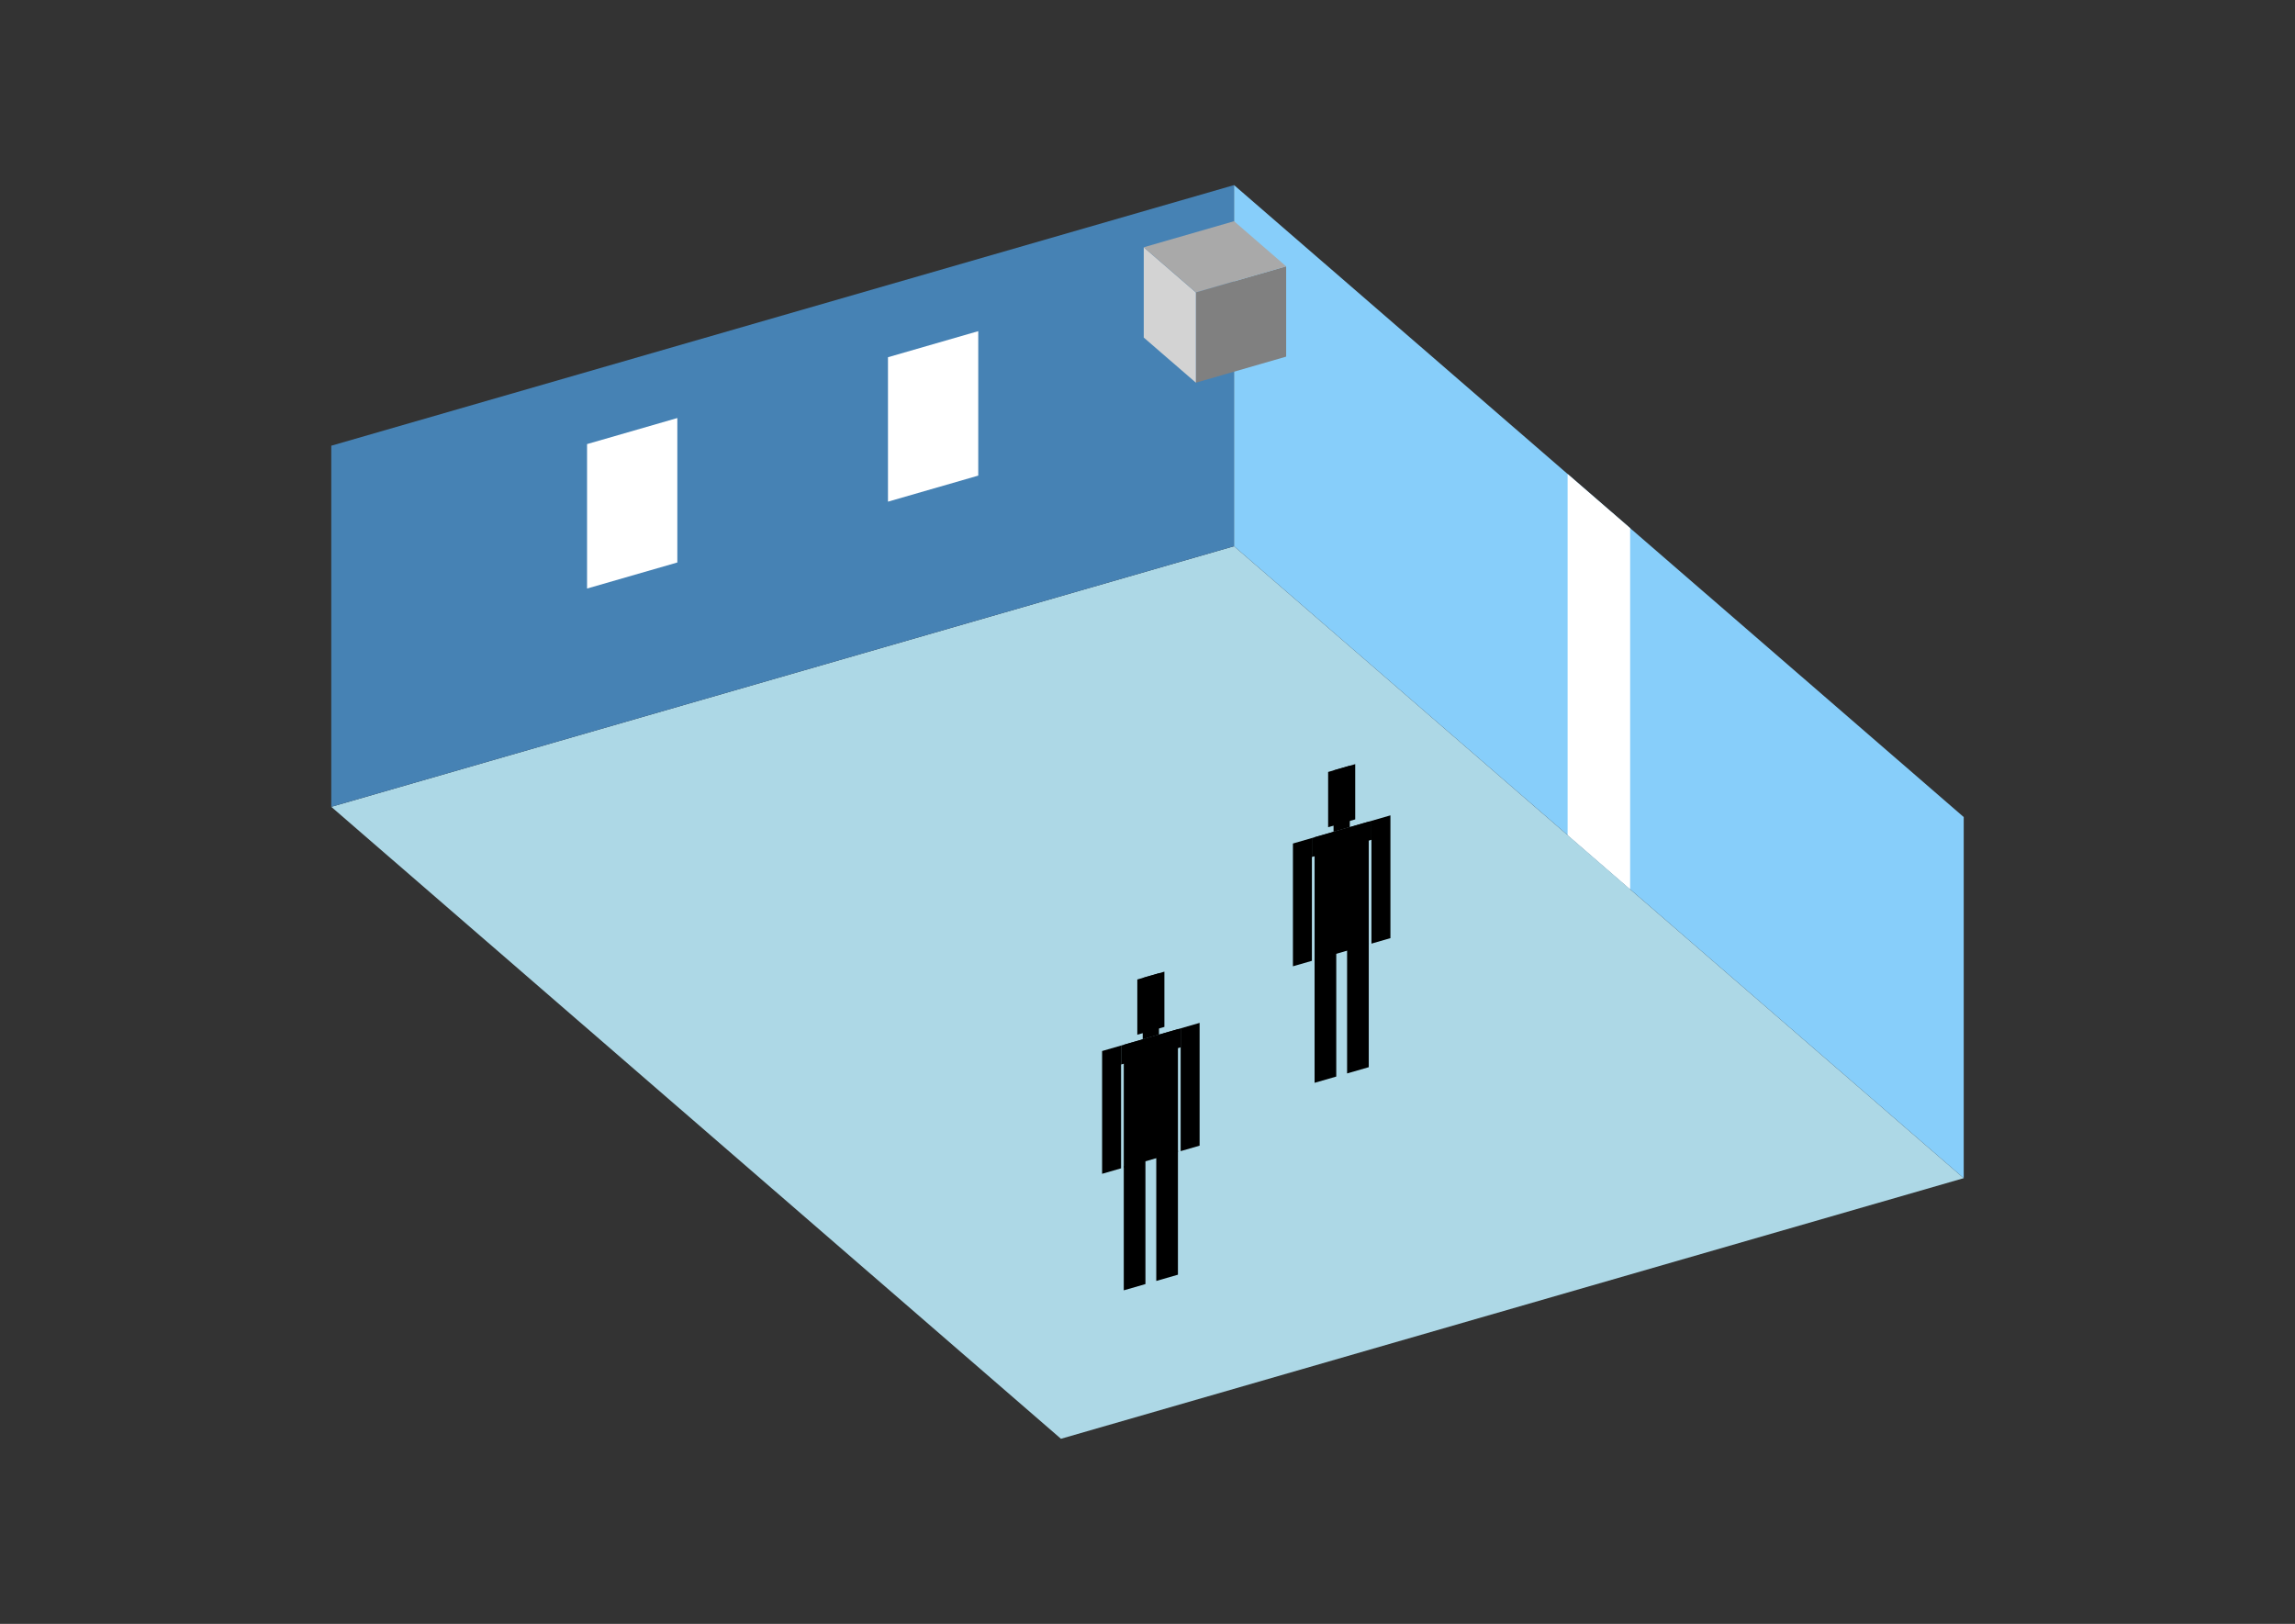 <?xml version="1.0" encoding="UTF-8"?>
<svg
  xmlns="http://www.w3.org/2000/svg"
  width="848"
  height="600"
  style="background-color:white"
>
  <rect width="100%" height="100%" fill="#333333" stroke="none"/>
  <polygon fill="lightblue" points="392.026,531.609 122.406,298.111 455.974,201.818 725.594,435.316" />
  <polygon fill="steelblue" points="122.406,298.111 122.406,164.684 455.974,68.391 455.974,201.818" />
  <polygon fill="lightskyblue" points="725.594,435.316 725.594,301.889 455.974,68.391 455.974,201.818" />
  <polygon fill="white" points="602.339,328.574 602.339,195.147 579.229,175.133 579.229,308.56" />
  <polygon fill="white" points="216.917,217.457 216.917,164.086 250.274,154.457 250.274,207.828" />
  <polygon fill="white" points="328.106,185.36 328.106,131.989 361.463,122.36 361.463,175.73" />
  <polygon fill="grey" points="441.876,141.398 441.876,108.042 475.233,98.412 475.233,131.769" />
  <polygon fill="lightgrey" points="441.876,141.398 441.876,108.042 422.617,91.363 422.617,124.72" />
  <polygon fill="darkgrey" points="441.876,108.042 422.617,91.363 455.974,81.734 475.233,98.412" />
  <polygon fill="hsl(324.0,50.0%,50.111%)" points="485.74,400.085 485.74,354.266 493.746,351.955 493.746,397.774" />
  <polygon fill="hsl(324.0,50.0%,50.111%)" points="505.754,394.308 505.754,348.489 497.749,350.8 497.749,396.619" />
  <polygon fill="hsl(324.0,50.0%,50.111%)" points="477.735,357.031 477.735,311.666 484.74,309.644 484.74,355.009" />
  <polygon fill="hsl(324.0,50.0%,50.111%)" points="506.755,348.654 506.755,303.288 513.76,301.266 513.76,346.631" />
  <polygon fill="hsl(324.0,50.0%,50.111%)" points="484.74,316.649 484.74,309.644 506.755,303.288 506.755,310.293" />
  <polygon fill="hsl(324.0,50.0%,50.111%)" points="485.74,354.72 485.74,309.355 505.754,303.577 505.754,348.942" />
  <polygon fill="hsl(324.0,50.0%,50.111%)" points="490.744,305.642 490.744,285.228 500.751,282.339 500.751,302.753" />
  <polygon fill="hsl(324.0,50.0%,50.111%)" points="492.745,307.333 492.745,284.65 498.75,282.917 498.75,305.599" />
  <polygon fill="hsl(324.0,50.0%,41.066%)" points="415.233,476.758 415.233,430.94 423.238,428.629 423.238,474.447" />
  <polygon fill="hsl(324.0,50.0%,41.066%)" points="435.247,470.981 435.247,425.162 427.241,427.473 427.241,473.292" />
  <polygon fill="hsl(324.0,50.0%,41.066%)" points="407.227,433.704 407.227,388.339 414.232,386.317 414.232,431.682" />
  <polygon fill="hsl(324.0,50.0%,41.066%)" points="436.248,425.327 436.248,379.962 443.253,377.939 443.253,423.305" />
  <polygon fill="hsl(324.0,50.0%,41.066%)" points="414.232,393.322 414.232,386.317 436.248,379.962 436.248,386.966" />
  <polygon fill="hsl(324.0,50.0%,41.066%)" points="415.233,431.393 415.233,386.028 435.247,380.25 435.247,425.616" />
  <polygon fill="hsl(324.0,50.0%,41.066%)" points="420.236,382.315 420.236,361.901 430.243,359.012 430.243,379.427" />
  <polygon fill="hsl(324.0,50.0%,41.066%)" points="422.238,384.006 422.238,361.323 428.242,359.59 428.242,382.273" />
</svg>
